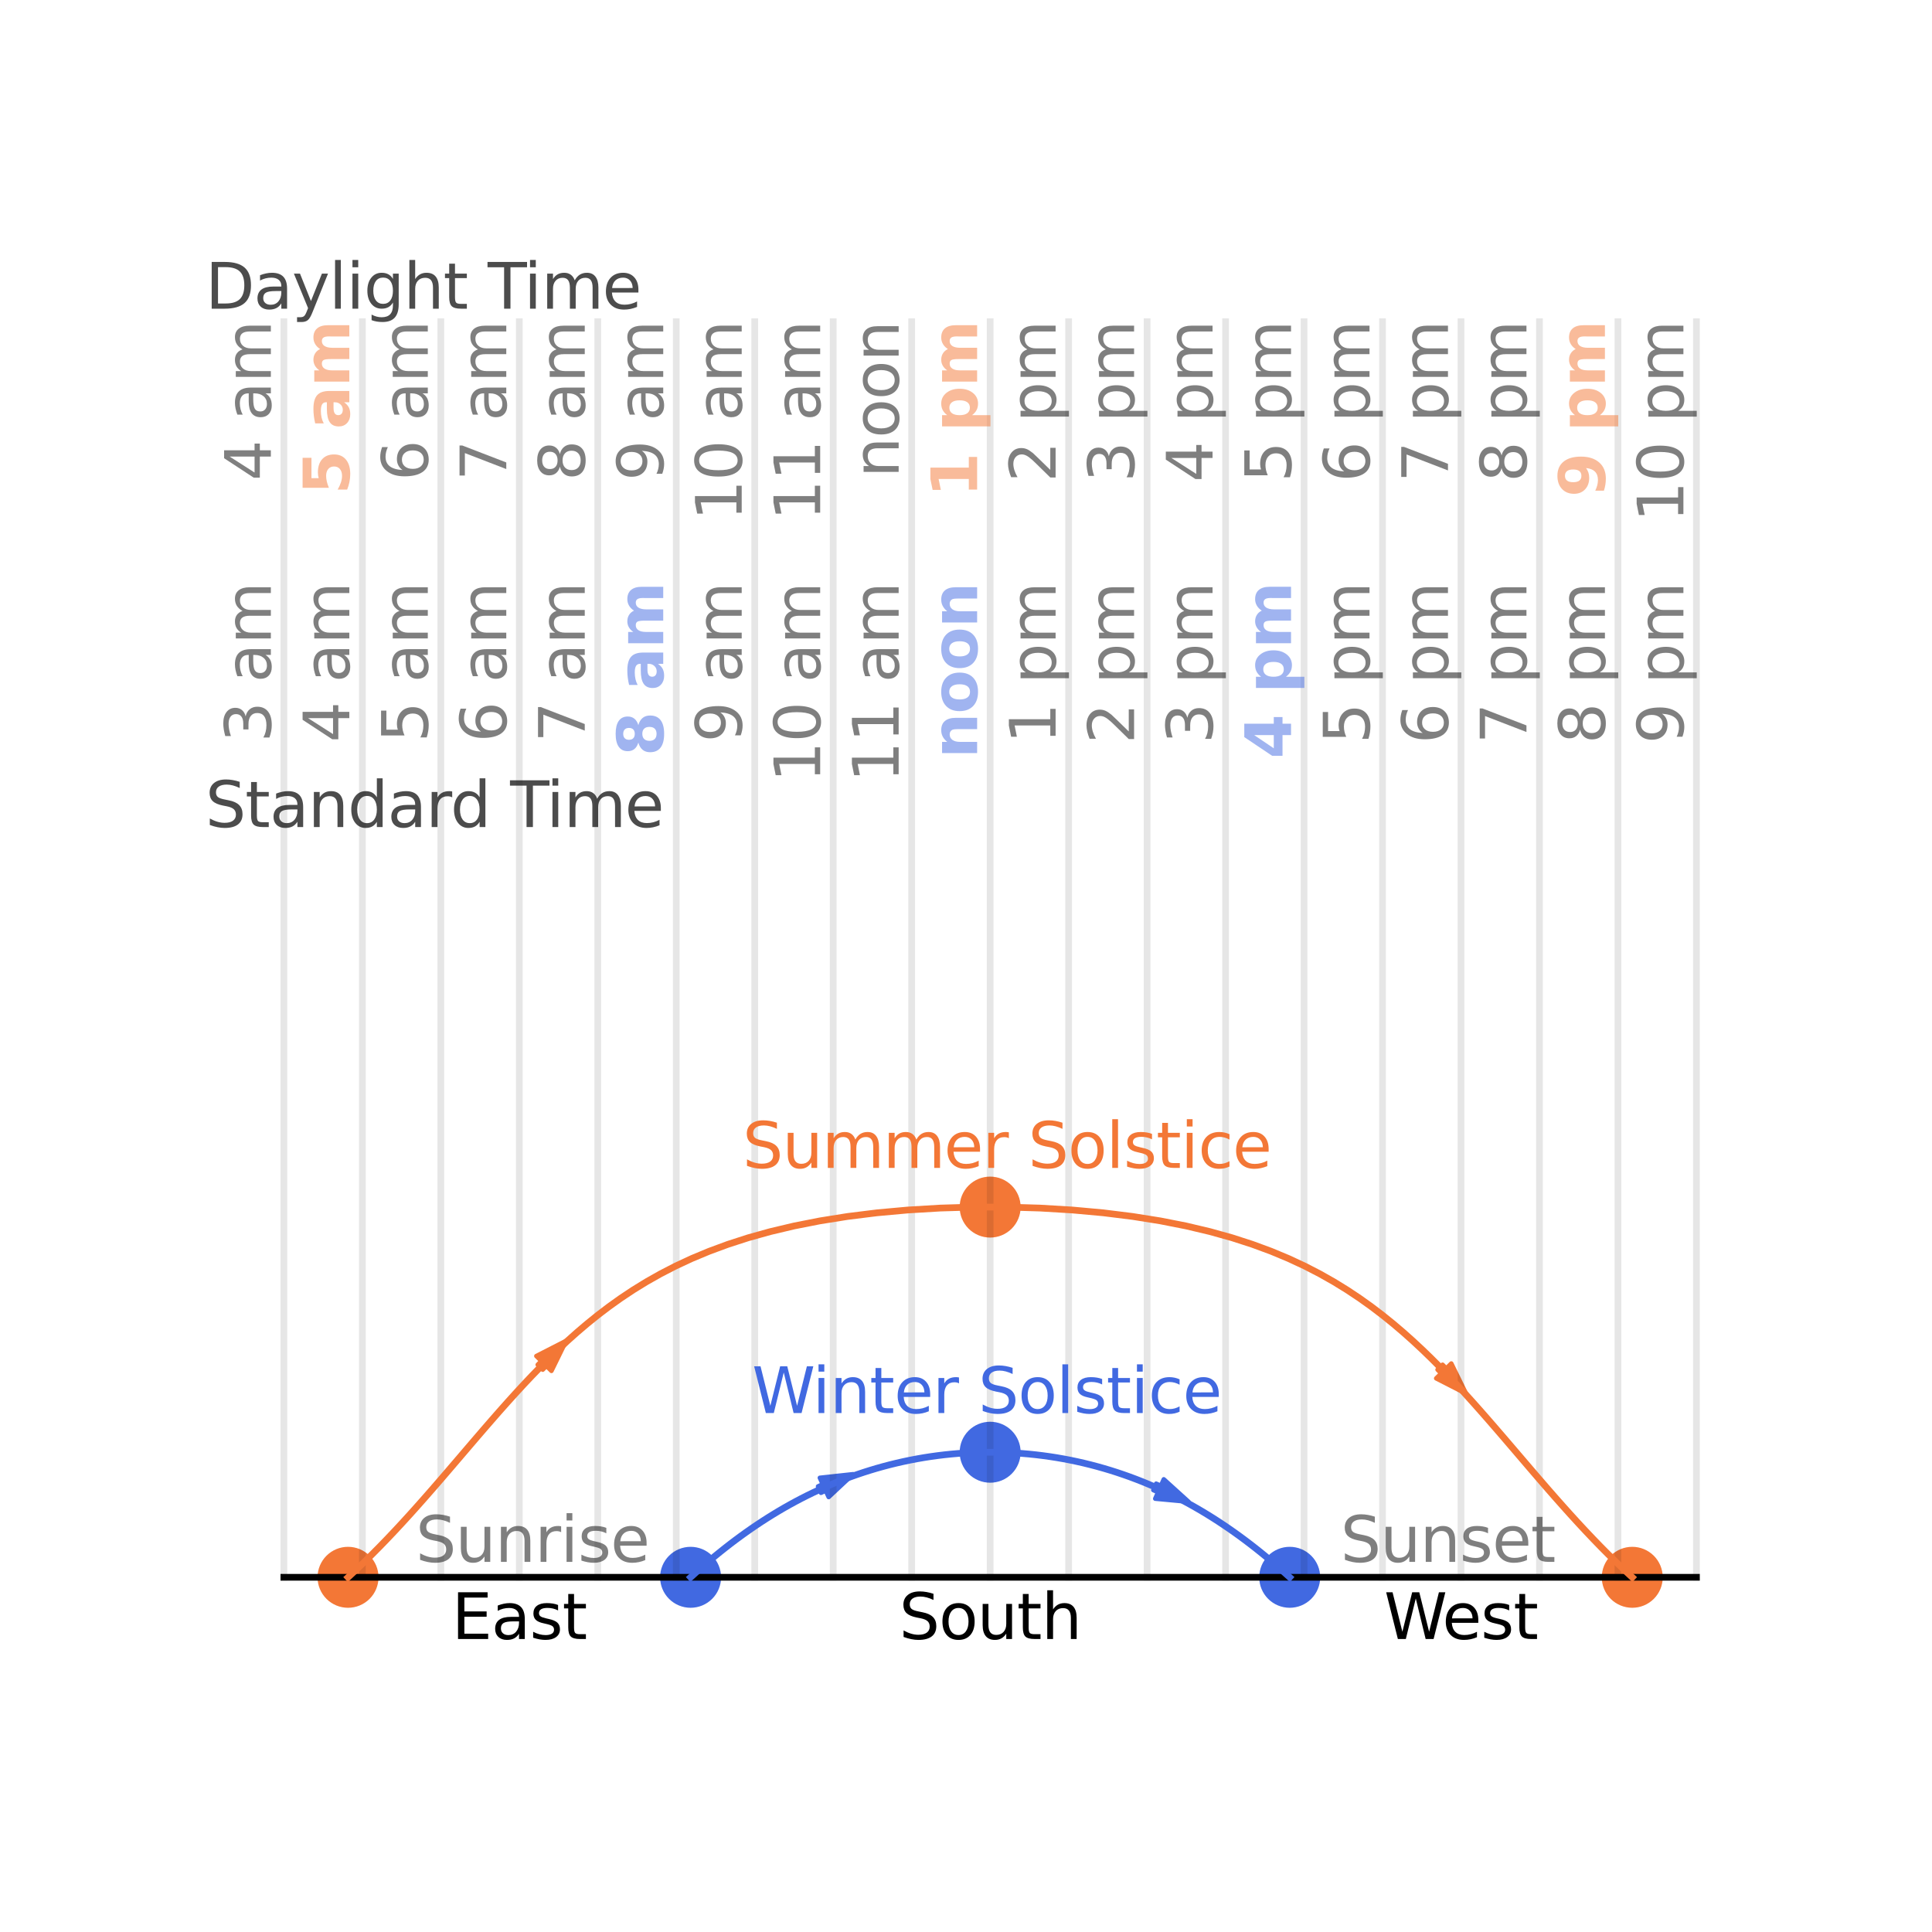 <?xml version="1.0" encoding="utf-8" standalone="no"?>
<!DOCTYPE svg PUBLIC "-//W3C//DTD SVG 1.1//EN"
  "http://www.w3.org/Graphics/SVG/1.1/DTD/svg11.dtd">
<svg xmlns:xlink="http://www.w3.org/1999/xlink" width="432pt" height="432pt" viewBox="0 0 432 432" xmlns="http://www.w3.org/2000/svg" version="1.1">
 <defs>
  <style type="text/css">*{stroke-linejoin: round; stroke-linecap: butt}</style>
 </defs>
 <g id="figure_1">
  <g id="patch_1">
   <path d="M 0 432 
L 432 432 
L 432 0 
L 0 0 
L 0 432 
z
" style="fill: none"/>
  </g>
  <g id="axes_1">
   <g id="patch_2">
    <path d="M 221.4 276.225 
C 223.075 276.225 224.682 275.559 225.867 274.375 
C 227.051 273.19 227.717 271.583 227.717 269.908 
C 227.717 268.232 227.051 266.626 225.867 265.441 
C 224.682 264.256 223.075 263.591 221.4 263.591 
C 219.725 263.591 218.118 264.256 216.933 265.441 
C 215.749 266.626 215.083 268.232 215.083 269.908 
C 215.083 271.583 215.749 273.19 216.933 274.375 
C 218.118 275.559 219.725 276.225 221.4 276.225 
z
" clip-path="url(#pd92fb33c02)" style="fill: #f37736; stroke: #f37736; stroke-linejoin: miter"/>
   </g>
   <g id="patch_3">
    <path d="M 77.822 359.005 
C 79.497 359.005 81.104 358.34 82.288 357.155 
C 83.473 355.97 84.139 354.364 84.139 352.688 
C 84.139 351.013 83.473 349.406 82.288 348.222 
C 81.104 347.037 79.497 346.371 77.822 346.371 
C 76.146 346.371 74.539 347.037 73.355 348.222 
C 72.17 349.406 71.505 351.013 71.505 352.688 
C 71.505 354.364 72.17 355.97 73.355 357.155 
C 74.539 358.34 76.146 359.005 77.822 359.005 
z
" clip-path="url(#pd92fb33c02)" style="fill: #f37736; stroke: #f37736; stroke-linejoin: miter"/>
   </g>
   <g id="patch_4">
    <path d="M 364.977 359.005 
C 366.652 359.005 368.259 358.34 369.444 357.155 
C 370.628 355.97 371.294 354.364 371.294 352.688 
C 371.294 351.013 370.628 349.406 369.444 348.222 
C 368.259 347.037 366.652 346.371 364.977 346.371 
C 363.302 346.371 361.695 347.037 360.51 348.222 
C 359.325 349.406 358.66 351.013 358.66 352.688 
C 358.66 354.364 359.325 355.97 360.51 357.155 
C 361.695 358.34 363.302 359.005 364.977 359.005 
z
" clip-path="url(#pd92fb33c02)" style="fill: #f37736; stroke: #f37736; stroke-linejoin: miter"/>
   </g>
   <g id="patch_5">
    <path d="M 126.597 299.807 
L 123.304 306.536 
L 122.178 305.429 
L 121.358 306.263 
L 120.232 305.156 
L 121.052 304.322 
L 119.926 303.214 
z
" clip-path="url(#pd92fb33c02)" style="fill: #f37736; stroke: #f37736; stroke-linejoin: miter"/>
   </g>
   <g id="patch_6">
    <path d="M 327.807 311.609 
L 321.135 308.203 
L 322.261 307.096 
L 321.441 306.261 
L 322.567 305.154 
L 323.387 305.988 
L 324.513 304.881 
z
" clip-path="url(#pd92fb33c02)" style="fill: #f37736; stroke: #f37736; stroke-linejoin: miter"/>
   </g>
   <g id="patch_7">
    <path d="M 221.4 331.038 
C 223.075 331.038 224.682 330.373 225.867 329.188 
C 227.051 328.004 227.717 326.397 227.717 324.722 
C 227.717 323.046 227.051 321.439 225.867 320.255 
C 224.682 319.07 223.075 318.405 221.4 318.405 
C 219.725 318.405 218.118 319.07 216.933 320.255 
C 215.749 321.439 215.083 323.046 215.083 324.722 
C 215.083 326.397 215.749 328.004 216.933 329.188 
C 218.118 330.373 219.725 331.038 221.4 331.038 
z
" clip-path="url(#pd92fb33c02)" style="fill: #4169e1; stroke: #4169e1; stroke-linejoin: miter"/>
   </g>
   <g id="patch_8">
    <path d="M 154.419 359.005 
C 156.094 359.005 157.701 358.34 158.886 357.155 
C 160.07 355.97 160.736 354.364 160.736 352.688 
C 160.736 351.013 160.07 349.406 158.886 348.222 
C 157.701 347.037 156.094 346.371 154.419 346.371 
C 152.744 346.371 151.137 347.037 149.952 348.222 
C 148.768 349.406 148.102 351.013 148.102 352.688 
C 148.102 354.364 148.768 355.97 149.952 357.155 
C 151.137 358.34 152.744 359.005 154.419 359.005 
z
" clip-path="url(#pd92fb33c02)" style="fill: #4169e1; stroke: #4169e1; stroke-linejoin: miter"/>
   </g>
   <g id="patch_9">
    <path d="M 288.382 359.005 
C 290.058 359.005 291.664 358.34 292.849 357.155 
C 294.034 355.97 294.699 354.364 294.699 352.688 
C 294.699 351.013 294.034 349.406 292.849 348.222 
C 291.664 347.037 290.058 346.371 288.382 346.371 
C 286.707 346.371 285.1 347.037 283.915 348.222 
C 282.731 349.406 282.065 351.013 282.065 352.688 
C 282.065 354.364 282.731 355.97 283.915 357.155 
C 285.1 358.34 286.707 359.005 288.382 359.005 
z
" clip-path="url(#pd92fb33c02)" style="fill: #4169e1; stroke: #4169e1; stroke-linejoin: miter"/>
   </g>
   <g id="patch_10">
    <path d="M 190.764 329.63 
L 185.292 334.746 
L 184.633 333.311 
L 183.57 333.798 
L 182.912 332.363 
L 183.975 331.875 
L 183.317 330.44 
z
" clip-path="url(#pd92fb33c02)" style="fill: #4169e1; stroke: #4169e1; stroke-linejoin: miter"/>
   </g>
   <g id="patch_11">
    <path d="M 265.774 335.802 
L 258.315 335.109 
L 258.95 333.663 
L 257.88 333.192 
L 258.515 331.747 
L 259.586 332.218 
L 260.222 330.772 
z
" clip-path="url(#pd92fb33c02)" style="fill: #4169e1; stroke: #4169e1; stroke-linejoin: miter"/>
   </g>
   <g id="line2d_1">
    <path d="M 63.475 352.688 
L 379.325 352.688 
" clip-path="url(#pd92fb33c02)" style="fill: none; stroke: #000000; stroke-width: 1.5; stroke-linecap: square"/>
   </g>
   <g id="line2d_2">
    <path d="M 63.475 352.688 
L 63.475 71.934 
" clip-path="url(#pd92fb33c02)" style="fill: none; stroke: #000000; stroke-opacity: 0.1; stroke-width: 1.5; stroke-linecap: square"/>
   </g>
   <g id="line2d_3">
    <path d="M 81.023 352.688 
L 81.023 71.934 
" clip-path="url(#pd92fb33c02)" style="fill: none; stroke: #000000; stroke-opacity: 0.1; stroke-width: 1.5; stroke-linecap: square"/>
   </g>
   <g id="line2d_4">
    <path d="M 98.57 352.688 
L 98.57 71.934 
" clip-path="url(#pd92fb33c02)" style="fill: none; stroke: #000000; stroke-opacity: 0.1; stroke-width: 1.5; stroke-linecap: square"/>
   </g>
   <g id="line2d_5">
    <path d="M 116.117 352.688 
L 116.117 71.934 
" clip-path="url(#pd92fb33c02)" style="fill: none; stroke: #000000; stroke-opacity: 0.1; stroke-width: 1.5; stroke-linecap: square"/>
   </g>
   <g id="line2d_6">
    <path d="M 133.664 352.688 
L 133.664 71.934 
" clip-path="url(#pd92fb33c02)" style="fill: none; stroke: #000000; stroke-opacity: 0.1; stroke-width: 1.5; stroke-linecap: square"/>
   </g>
   <g id="line2d_7">
    <path d="M 151.211 352.688 
L 151.211 71.934 
" clip-path="url(#pd92fb33c02)" style="fill: none; stroke: #000000; stroke-opacity: 0.1; stroke-width: 1.5; stroke-linecap: square"/>
   </g>
   <g id="line2d_8">
    <path d="M 168.758 352.688 
L 168.758 71.934 
" clip-path="url(#pd92fb33c02)" style="fill: none; stroke: #000000; stroke-opacity: 0.1; stroke-width: 1.5; stroke-linecap: square"/>
   </g>
   <g id="line2d_9">
    <path d="M 186.306 352.688 
L 186.306 71.934 
" clip-path="url(#pd92fb33c02)" style="fill: none; stroke: #000000; stroke-opacity: 0.1; stroke-width: 1.5; stroke-linecap: square"/>
   </g>
   <g id="line2d_10">
    <path d="M 203.853 352.688 
L 203.853 71.934 
" clip-path="url(#pd92fb33c02)" style="fill: none; stroke: #000000; stroke-opacity: 0.1; stroke-width: 1.5; stroke-linecap: square"/>
   </g>
   <g id="line2d_11">
    <path d="M 221.4 352.688 
L 221.4 71.934 
" clip-path="url(#pd92fb33c02)" style="fill: none; stroke: #000000; stroke-opacity: 0.1; stroke-width: 1.5; stroke-linecap: square"/>
   </g>
   <g id="line2d_12">
    <path d="M 238.947 352.688 
L 238.947 71.934 
" clip-path="url(#pd92fb33c02)" style="fill: none; stroke: #000000; stroke-opacity: 0.1; stroke-width: 1.5; stroke-linecap: square"/>
   </g>
   <g id="line2d_13">
    <path d="M 256.494 352.688 
L 256.494 71.934 
" clip-path="url(#pd92fb33c02)" style="fill: none; stroke: #000000; stroke-opacity: 0.1; stroke-width: 1.5; stroke-linecap: square"/>
   </g>
   <g id="line2d_14">
    <path d="M 274.042 352.688 
L 274.042 71.934 
" clip-path="url(#pd92fb33c02)" style="fill: none; stroke: #000000; stroke-opacity: 0.1; stroke-width: 1.5; stroke-linecap: square"/>
   </g>
   <g id="line2d_15">
    <path d="M 291.589 352.688 
L 291.589 71.934 
" clip-path="url(#pd92fb33c02)" style="fill: none; stroke: #000000; stroke-opacity: 0.1; stroke-width: 1.5; stroke-linecap: square"/>
   </g>
   <g id="line2d_16">
    <path d="M 309.136 352.688 
L 309.136 71.934 
" clip-path="url(#pd92fb33c02)" style="fill: none; stroke: #000000; stroke-opacity: 0.1; stroke-width: 1.5; stroke-linecap: square"/>
   </g>
   <g id="line2d_17">
    <path d="M 326.683 352.688 
L 326.683 71.934 
" clip-path="url(#pd92fb33c02)" style="fill: none; stroke: #000000; stroke-opacity: 0.1; stroke-width: 1.5; stroke-linecap: square"/>
   </g>
   <g id="line2d_18">
    <path d="M 344.23 352.688 
L 344.23 71.934 
" clip-path="url(#pd92fb33c02)" style="fill: none; stroke: #000000; stroke-opacity: 0.1; stroke-width: 1.5; stroke-linecap: square"/>
   </g>
   <g id="line2d_19">
    <path d="M 361.777 352.688 
L 361.777 71.934 
" clip-path="url(#pd92fb33c02)" style="fill: none; stroke: #000000; stroke-opacity: 0.1; stroke-width: 1.5; stroke-linecap: square"/>
   </g>
   <g id="line2d_20">
    <path d="M 379.325 352.688 
L 379.325 71.934 
" clip-path="url(#pd92fb33c02)" style="fill: none; stroke: #000000; stroke-opacity: 0.1; stroke-width: 1.5; stroke-linecap: square"/>
   </g>
   <g id="line2d_21">
    <path d="M 77.822 352.689 
L 79.626 351.015 
L 81.407 349.314 
L 83.164 347.586 
L 84.901 345.835 
L 86.619 344.06 
L 88.32 342.264 
L 90.006 340.448 
L 91.679 338.614 
L 93.342 336.761 
L 94.997 334.893 
L 96.646 333.009 
L 98.292 331.112 
L 99.937 329.201 
L 101.583 327.279 
L 103.235 325.347 
L 104.894 323.406 
L 106.564 321.456 
L 108.249 319.499 
L 109.952 317.536 
L 111.676 315.569 
L 113.427 313.599 
L 115.209 311.626 
L 117.027 309.652 
L 118.887 307.68 
L 120.795 305.709 
L 122.757 303.743 
L 124.783 301.782 
L 126.879 299.83 
L 129.057 297.887 
L 131.327 295.957 
L 133.7 294.042 
L 136.193 292.146 
L 138.82 290.272 
L 141.599 288.425 
L 144.549 286.609 
L 147.696 284.83 
L 151.062 283.094 
L 154.677 281.41 
L 158.572 279.786 
L 162.777 278.232 
L 167.328 276.761 
L 172.255 275.387 
L 177.584 274.125 
L 183.333 272.993 
L 189.505 272.008 
L 196.083 271.191 
L 203.022 270.559 
L 210.248 270.127 
L 217.659 269.908 
L 225.135 269.908 
L 232.546 270.127 
L 239.772 270.558 
L 246.711 271.19 
L 253.289 272.008 
L 259.462 272.992 
L 265.212 274.124 
L 270.541 275.386 
L 275.468 276.76 
L 280.018 278.231 
L 284.225 279.784 
L 288.119 281.408 
L 291.735 283.093 
L 295.102 284.828 
L 298.248 286.607 
L 301.199 288.423 
L 303.978 290.271 
L 306.604 292.145 
L 309.097 294.041 
L 311.471 295.955 
L 313.741 297.885 
L 315.918 299.828 
L 318.016 301.781 
L 320.041 303.742 
L 322.004 305.708 
L 323.912 307.678 
L 325.771 309.651 
L 327.59 311.624 
L 329.371 313.597 
L 331.122 315.568 
L 332.847 317.535 
L 334.549 319.498 
L 336.235 321.454 
L 337.904 323.404 
L 339.564 325.346 
L 341.216 327.278 
L 342.862 329.2 
L 344.507 331.11 
L 346.152 333.008 
L 347.802 334.891 
L 349.457 336.76 
L 351.119 338.612 
L 352.793 340.447 
L 354.479 342.263 
L 356.18 344.059 
L 357.897 345.834 
L 359.634 347.585 
L 361.391 349.313 
L 363.172 351.014 
L 364.977 352.688 
" clip-path="url(#pd92fb33c02)" style="fill: none; stroke: #f37736; stroke-width: 1.5; stroke-linecap: square"/>
   </g>
   <g id="line2d_22">
    <path d="M 154.419 352.685 
L 155.487 351.719 
L 156.566 350.762 
L 157.653 349.817 
L 158.752 348.882 
L 159.86 347.958 
L 160.979 347.046 
L 162.109 346.147 
L 163.251 345.259 
L 164.403 344.385 
L 165.568 343.523 
L 166.746 342.675 
L 167.935 341.841 
L 169.138 341.022 
L 170.353 340.217 
L 171.58 339.428 
L 172.822 338.654 
L 174.076 337.896 
L 175.345 337.155 
L 176.627 336.431 
L 177.922 335.724 
L 179.231 335.035 
L 180.554 334.365 
L 181.89 333.713 
L 183.241 333.081 
L 184.605 332.468 
L 185.982 331.875 
L 187.373 331.303 
L 188.777 330.752 
L 190.194 330.223 
L 191.624 329.715 
L 193.067 329.23 
L 194.521 328.768 
L 195.988 328.328 
L 197.466 327.913 
L 198.955 327.521 
L 200.455 327.154 
L 201.964 326.811 
L 203.482 326.493 
L 205.01 326.201 
L 206.545 325.934 
L 208.088 325.693 
L 209.638 325.478 
L 211.193 325.29 
L 212.755 325.128 
L 214.321 324.993 
L 215.89 324.884 
L 217.462 324.803 
L 219.037 324.749 
L 220.613 324.722 
L 222.19 324.722 
L 223.765 324.749 
L 225.34 324.803 
L 226.912 324.884 
L 228.482 324.993 
L 230.047 325.128 
L 231.609 325.29 
L 233.165 325.479 
L 234.715 325.694 
L 236.258 325.934 
L 237.793 326.201 
L 239.32 326.494 
L 240.839 326.812 
L 242.349 327.154 
L 243.848 327.522 
L 245.337 327.914 
L 246.814 328.33 
L 248.281 328.769 
L 249.735 329.231 
L 251.178 329.717 
L 252.608 330.224 
L 254.025 330.754 
L 255.43 331.305 
L 256.821 331.877 
L 258.198 332.47 
L 259.562 333.082 
L 260.912 333.715 
L 262.249 334.367 
L 263.572 335.037 
L 264.881 335.726 
L 266.176 336.433 
L 267.457 337.157 
L 268.725 337.898 
L 269.98 338.656 
L 271.221 339.43 
L 272.449 340.219 
L 273.664 341.024 
L 274.866 341.844 
L 276.056 342.677 
L 277.233 343.525 
L 278.398 344.387 
L 279.55 345.262 
L 280.692 346.149 
L 281.822 347.049 
L 282.941 347.961 
L 284.049 348.884 
L 285.148 349.819 
L 286.236 350.765 
L 287.313 351.721 
L 288.382 352.688 
" clip-path="url(#pd92fb33c02)" style="fill: none; stroke: #4169e1; stroke-width: 1.5; stroke-linecap: square"/>
   </g>
   <g id="text_1">
    <!-- East -->
    <g transform="translate(101.013 366.485) scale(0.14 -0.14)">
     <defs>
      <path id="DejaVuSans-45" d="M 628 4666 
L 3578 4666 
L 3578 4134 
L 1259 4134 
L 1259 2753 
L 3481 2753 
L 3481 2222 
L 1259 2222 
L 1259 531 
L 3634 531 
L 3634 0 
L 628 0 
L 628 4666 
z
" transform="scale(0.016)"/>
      <path id="DejaVuSans-61" d="M 2194 1759 
Q 1497 1759 1228 1600 
Q 959 1441 959 1056 
Q 959 750 1161 570 
Q 1363 391 1709 391 
Q 2188 391 2477 730 
Q 2766 1069 2766 1631 
L 2766 1759 
L 2194 1759 
z
M 3341 1997 
L 3341 0 
L 2766 0 
L 2766 531 
Q 2569 213 2275 61 
Q 1981 -91 1556 -91 
Q 1019 -91 701 211 
Q 384 513 384 1019 
Q 384 1609 779 1909 
Q 1175 2209 1959 2209 
L 2766 2209 
L 2766 2266 
Q 2766 2663 2505 2880 
Q 2244 3097 1772 3097 
Q 1472 3097 1187 3025 
Q 903 2953 641 2809 
L 641 3341 
Q 956 3463 1253 3523 
Q 1550 3584 1831 3584 
Q 2591 3584 2966 3190 
Q 3341 2797 3341 1997 
z
" transform="scale(0.016)"/>
      <path id="DejaVuSans-73" d="M 2834 3397 
L 2834 2853 
Q 2591 2978 2328 3040 
Q 2066 3103 1784 3103 
Q 1356 3103 1142 2972 
Q 928 2841 928 2578 
Q 928 2378 1081 2264 
Q 1234 2150 1697 2047 
L 1894 2003 
Q 2506 1872 2764 1633 
Q 3022 1394 3022 966 
Q 3022 478 2636 193 
Q 2250 -91 1575 -91 
Q 1294 -91 989 -36 
Q 684 19 347 128 
L 347 722 
Q 666 556 975 473 
Q 1284 391 1588 391 
Q 1994 391 2212 530 
Q 2431 669 2431 922 
Q 2431 1156 2273 1281 
Q 2116 1406 1581 1522 
L 1381 1569 
Q 847 1681 609 1914 
Q 372 2147 372 2553 
Q 372 3047 722 3315 
Q 1072 3584 1716 3584 
Q 2034 3584 2315 3537 
Q 2597 3491 2834 3397 
z
" transform="scale(0.016)"/>
      <path id="DejaVuSans-74" d="M 1172 4494 
L 1172 3500 
L 2356 3500 
L 2356 3053 
L 1172 3053 
L 1172 1153 
Q 1172 725 1289 603 
Q 1406 481 1766 481 
L 2356 481 
L 2356 0 
L 1766 0 
Q 1100 0 847 248 
Q 594 497 594 1153 
L 594 3053 
L 172 3053 
L 172 3500 
L 594 3500 
L 594 4494 
L 1172 4494 
z
" transform="scale(0.016)"/>
     </defs>
     <use xlink:href="#DejaVuSans-45"/>
     <use xlink:href="#DejaVuSans-61" x="63.184"/>
     <use xlink:href="#DejaVuSans-73" x="124.463"/>
     <use xlink:href="#DejaVuSans-74" x="176.562"/>
    </g>
   </g>
   <g id="text_2">
    <!-- South -->
    <g transform="translate(201.056 366.485) scale(0.14 -0.14)">
     <defs>
      <path id="DejaVuSans-53" d="M 3425 4513 
L 3425 3897 
Q 3066 4069 2747 4153 
Q 2428 4238 2131 4238 
Q 1616 4238 1336 4038 
Q 1056 3838 1056 3469 
Q 1056 3159 1242 3001 
Q 1428 2844 1947 2747 
L 2328 2669 
Q 3034 2534 3370 2195 
Q 3706 1856 3706 1288 
Q 3706 609 3251 259 
Q 2797 -91 1919 -91 
Q 1588 -91 1214 -16 
Q 841 59 441 206 
L 441 856 
Q 825 641 1194 531 
Q 1563 422 1919 422 
Q 2459 422 2753 634 
Q 3047 847 3047 1241 
Q 3047 1584 2836 1778 
Q 2625 1972 2144 2069 
L 1759 2144 
Q 1053 2284 737 2584 
Q 422 2884 422 3419 
Q 422 4038 858 4394 
Q 1294 4750 2059 4750 
Q 2388 4750 2728 4690 
Q 3069 4631 3425 4513 
z
" transform="scale(0.016)"/>
      <path id="DejaVuSans-6f" d="M 1959 3097 
Q 1497 3097 1228 2736 
Q 959 2375 959 1747 
Q 959 1119 1226 758 
Q 1494 397 1959 397 
Q 2419 397 2687 759 
Q 2956 1122 2956 1747 
Q 2956 2369 2687 2733 
Q 2419 3097 1959 3097 
z
M 1959 3584 
Q 2709 3584 3137 3096 
Q 3566 2609 3566 1747 
Q 3566 888 3137 398 
Q 2709 -91 1959 -91 
Q 1206 -91 779 398 
Q 353 888 353 1747 
Q 353 2609 779 3096 
Q 1206 3584 1959 3584 
z
" transform="scale(0.016)"/>
      <path id="DejaVuSans-75" d="M 544 1381 
L 544 3500 
L 1119 3500 
L 1119 1403 
Q 1119 906 1312 657 
Q 1506 409 1894 409 
Q 2359 409 2629 706 
Q 2900 1003 2900 1516 
L 2900 3500 
L 3475 3500 
L 3475 0 
L 2900 0 
L 2900 538 
Q 2691 219 2414 64 
Q 2138 -91 1772 -91 
Q 1169 -91 856 284 
Q 544 659 544 1381 
z
M 1991 3584 
L 1991 3584 
z
" transform="scale(0.016)"/>
      <path id="DejaVuSans-68" d="M 3513 2113 
L 3513 0 
L 2938 0 
L 2938 2094 
Q 2938 2591 2744 2837 
Q 2550 3084 2163 3084 
Q 1697 3084 1428 2787 
Q 1159 2491 1159 1978 
L 1159 0 
L 581 0 
L 581 4863 
L 1159 4863 
L 1159 2956 
Q 1366 3272 1645 3428 
Q 1925 3584 2291 3584 
Q 2894 3584 3203 3211 
Q 3513 2838 3513 2113 
z
" transform="scale(0.016)"/>
     </defs>
     <use xlink:href="#DejaVuSans-53"/>
     <use xlink:href="#DejaVuSans-6f" x="63.477"/>
     <use xlink:href="#DejaVuSans-75" x="124.658"/>
     <use xlink:href="#DejaVuSans-74" x="188.037"/>
     <use xlink:href="#DejaVuSans-68" x="227.246"/>
    </g>
   </g>
   <g id="text_3">
    <!-- West -->
    <g transform="translate(309.475 366.485) scale(0.14 -0.14)">
     <defs>
      <path id="DejaVuSans-57" d="M 213 4666 
L 850 4666 
L 1831 722 
L 2809 4666 
L 3519 4666 
L 4500 722 
L 5478 4666 
L 6119 4666 
L 4947 0 
L 4153 0 
L 3169 4050 
L 2175 0 
L 1381 0 
L 213 4666 
z
" transform="scale(0.016)"/>
      <path id="DejaVuSans-65" d="M 3597 1894 
L 3597 1613 
L 953 1613 
Q 991 1019 1311 708 
Q 1631 397 2203 397 
Q 2534 397 2845 478 
Q 3156 559 3463 722 
L 3463 178 
Q 3153 47 2828 -22 
Q 2503 -91 2169 -91 
Q 1331 -91 842 396 
Q 353 884 353 1716 
Q 353 2575 817 3079 
Q 1281 3584 2069 3584 
Q 2775 3584 3186 3129 
Q 3597 2675 3597 1894 
z
M 3022 2063 
Q 3016 2534 2758 2815 
Q 2500 3097 2075 3097 
Q 1594 3097 1305 2825 
Q 1016 2553 972 2059 
L 3022 2063 
z
" transform="scale(0.016)"/>
     </defs>
     <use xlink:href="#DejaVuSans-57"/>
     <use xlink:href="#DejaVuSans-65" x="93.002"/>
     <use xlink:href="#DejaVuSans-73" x="154.525"/>
     <use xlink:href="#DejaVuSans-74" x="206.625"/>
    </g>
   </g>
   <g id="text_4">
    <!-- 3 am -->
    <g style="opacity: 0.5" transform="translate(60.564 165.997) rotate(-90) scale(0.14 -0.14)">
     <defs>
      <path id="DejaVuSans-33" d="M 2597 2516 
Q 3050 2419 3304 2112 
Q 3559 1806 3559 1356 
Q 3559 666 3084 287 
Q 2609 -91 1734 -91 
Q 1441 -91 1130 -33 
Q 819 25 488 141 
L 488 750 
Q 750 597 1062 519 
Q 1375 441 1716 441 
Q 2309 441 2620 675 
Q 2931 909 2931 1356 
Q 2931 1769 2642 2001 
Q 2353 2234 1838 2234 
L 1294 2234 
L 1294 2753 
L 1863 2753 
Q 2328 2753 2575 2939 
Q 2822 3125 2822 3475 
Q 2822 3834 2567 4026 
Q 2313 4219 1838 4219 
Q 1578 4219 1281 4162 
Q 984 4106 628 3988 
L 628 4550 
Q 988 4650 1302 4700 
Q 1616 4750 1894 4750 
Q 2613 4750 3031 4423 
Q 3450 4097 3450 3541 
Q 3450 3153 3228 2886 
Q 3006 2619 2597 2516 
z
" transform="scale(0.016)"/>
      <path id="DejaVuSans-20" transform="scale(0.016)"/>
      <path id="DejaVuSans-6d" d="M 3328 2828 
Q 3544 3216 3844 3400 
Q 4144 3584 4550 3584 
Q 5097 3584 5394 3201 
Q 5691 2819 5691 2113 
L 5691 0 
L 5113 0 
L 5113 2094 
Q 5113 2597 4934 2840 
Q 4756 3084 4391 3084 
Q 3944 3084 3684 2787 
Q 3425 2491 3425 1978 
L 3425 0 
L 2847 0 
L 2847 2094 
Q 2847 2600 2669 2842 
Q 2491 3084 2119 3084 
Q 1678 3084 1418 2786 
Q 1159 2488 1159 1978 
L 1159 0 
L 581 0 
L 581 3500 
L 1159 3500 
L 1159 2956 
Q 1356 3278 1631 3431 
Q 1906 3584 2284 3584 
Q 2666 3584 2933 3390 
Q 3200 3197 3328 2828 
z
" transform="scale(0.016)"/>
     </defs>
     <use xlink:href="#DejaVuSans-33"/>
     <use xlink:href="#DejaVuSans-20" x="63.623"/>
     <use xlink:href="#DejaVuSans-61" x="95.41"/>
     <use xlink:href="#DejaVuSans-6d" x="156.689"/>
    </g>
   </g>
   <g id="text_5">
    <!-- 4 am -->
    <g style="opacity: 0.5" transform="translate(60.564 107.507) rotate(-90) scale(0.14 -0.14)">
     <defs>
      <path id="DejaVuSans-34" d="M 2419 4116 
L 825 1625 
L 2419 1625 
L 2419 4116 
z
M 2253 4666 
L 3047 4666 
L 3047 1625 
L 3713 1625 
L 3713 1100 
L 3047 1100 
L 3047 0 
L 2419 0 
L 2419 1100 
L 313 1100 
L 313 1709 
L 2253 4666 
z
" transform="scale(0.016)"/>
     </defs>
     <use xlink:href="#DejaVuSans-34"/>
     <use xlink:href="#DejaVuSans-20" x="63.623"/>
     <use xlink:href="#DejaVuSans-61" x="95.41"/>
     <use xlink:href="#DejaVuSans-6d" x="156.689"/>
    </g>
   </g>
   <g id="text_6">
    <!-- 4 am -->
    <g style="opacity: 0.5" transform="translate(78.111 165.997) rotate(-90) scale(0.14 -0.14)">
     <use xlink:href="#DejaVuSans-34"/>
     <use xlink:href="#DejaVuSans-20" x="63.623"/>
     <use xlink:href="#DejaVuSans-61" x="95.41"/>
     <use xlink:href="#DejaVuSans-6d" x="156.689"/>
    </g>
   </g>
   <g id="text_7">
    <!-- 5 am -->
    <g style="fill: #f37736; opacity: 0.5" transform="translate(78.111 110.585) rotate(-90) scale(0.14 -0.14)">
     <defs>
      <path id="DejaVuSans-Bold-35" d="M 678 4666 
L 3669 4666 
L 3669 3781 
L 1638 3781 
L 1638 3059 
Q 1775 3097 1914 3117 
Q 2053 3138 2203 3138 
Q 3056 3138 3531 2711 
Q 4006 2284 4006 1522 
Q 4006 766 3489 337 
Q 2972 -91 2053 -91 
Q 1656 -91 1267 -14 
Q 878 63 494 219 
L 494 1166 
Q 875 947 1217 837 
Q 1559 728 1863 728 
Q 2300 728 2551 942 
Q 2803 1156 2803 1522 
Q 2803 1891 2551 2103 
Q 2300 2316 1863 2316 
Q 1603 2316 1309 2248 
Q 1016 2181 678 2041 
L 678 4666 
z
" transform="scale(0.016)"/>
      <path id="DejaVuSans-Bold-20" transform="scale(0.016)"/>
      <path id="DejaVuSans-Bold-61" d="M 2106 1575 
Q 1756 1575 1579 1456 
Q 1403 1338 1403 1106 
Q 1403 894 1545 773 
Q 1688 653 1941 653 
Q 2256 653 2472 879 
Q 2688 1106 2688 1447 
L 2688 1575 
L 2106 1575 
z
M 3816 1997 
L 3816 0 
L 2688 0 
L 2688 519 
Q 2463 200 2181 54 
Q 1900 -91 1497 -91 
Q 953 -91 614 226 
Q 275 544 275 1050 
Q 275 1666 698 1953 
Q 1122 2241 2028 2241 
L 2688 2241 
L 2688 2328 
Q 2688 2594 2478 2717 
Q 2269 2841 1825 2841 
Q 1466 2841 1156 2769 
Q 847 2697 581 2553 
L 581 3406 
Q 941 3494 1303 3539 
Q 1666 3584 2028 3584 
Q 2975 3584 3395 3211 
Q 3816 2838 3816 1997 
z
" transform="scale(0.016)"/>
      <path id="DejaVuSans-Bold-6d" d="M 3781 2919 
Q 3994 3244 4286 3414 
Q 4578 3584 4928 3584 
Q 5531 3584 5847 3212 
Q 6163 2841 6163 2131 
L 6163 0 
L 5038 0 
L 5038 1825 
Q 5041 1866 5042 1909 
Q 5044 1953 5044 2034 
Q 5044 2406 4934 2573 
Q 4825 2741 4581 2741 
Q 4263 2741 4089 2478 
Q 3916 2216 3909 1719 
L 3909 0 
L 2784 0 
L 2784 1825 
Q 2784 2406 2684 2573 
Q 2584 2741 2328 2741 
Q 2006 2741 1831 2477 
Q 1656 2213 1656 1722 
L 1656 0 
L 531 0 
L 531 3500 
L 1656 3500 
L 1656 2988 
Q 1863 3284 2130 3434 
Q 2397 3584 2719 3584 
Q 3081 3584 3359 3409 
Q 3638 3234 3781 2919 
z
" transform="scale(0.016)"/>
     </defs>
     <use xlink:href="#DejaVuSans-Bold-35"/>
     <use xlink:href="#DejaVuSans-Bold-20" x="69.58"/>
     <use xlink:href="#DejaVuSans-Bold-61" x="104.395"/>
     <use xlink:href="#DejaVuSans-Bold-6d" x="171.875"/>
    </g>
   </g>
   <g id="text_8">
    <!-- 5 am -->
    <g style="opacity: 0.5" transform="translate(95.658 165.997) rotate(-90) scale(0.14 -0.14)">
     <defs>
      <path id="DejaVuSans-35" d="M 691 4666 
L 3169 4666 
L 3169 4134 
L 1269 4134 
L 1269 2991 
Q 1406 3038 1543 3061 
Q 1681 3084 1819 3084 
Q 2600 3084 3056 2656 
Q 3513 2228 3513 1497 
Q 3513 744 3044 326 
Q 2575 -91 1722 -91 
Q 1428 -91 1123 -41 
Q 819 9 494 109 
L 494 744 
Q 775 591 1075 516 
Q 1375 441 1709 441 
Q 2250 441 2565 725 
Q 2881 1009 2881 1497 
Q 2881 1984 2565 2268 
Q 2250 2553 1709 2553 
Q 1456 2553 1204 2497 
Q 953 2441 691 2322 
L 691 4666 
z
" transform="scale(0.016)"/>
     </defs>
     <use xlink:href="#DejaVuSans-35"/>
     <use xlink:href="#DejaVuSans-20" x="63.623"/>
     <use xlink:href="#DejaVuSans-61" x="95.41"/>
     <use xlink:href="#DejaVuSans-6d" x="156.689"/>
    </g>
   </g>
   <g id="text_9">
    <!-- 6 am -->
    <g style="opacity: 0.5" transform="translate(95.658 107.507) rotate(-90) scale(0.14 -0.14)">
     <defs>
      <path id="DejaVuSans-36" d="M 2113 2584 
Q 1688 2584 1439 2293 
Q 1191 2003 1191 1497 
Q 1191 994 1439 701 
Q 1688 409 2113 409 
Q 2538 409 2786 701 
Q 3034 994 3034 1497 
Q 3034 2003 2786 2293 
Q 2538 2584 2113 2584 
z
M 3366 4563 
L 3366 3988 
Q 3128 4100 2886 4159 
Q 2644 4219 2406 4219 
Q 1781 4219 1451 3797 
Q 1122 3375 1075 2522 
Q 1259 2794 1537 2939 
Q 1816 3084 2150 3084 
Q 2853 3084 3261 2657 
Q 3669 2231 3669 1497 
Q 3669 778 3244 343 
Q 2819 -91 2113 -91 
Q 1303 -91 875 529 
Q 447 1150 447 2328 
Q 447 3434 972 4092 
Q 1497 4750 2381 4750 
Q 2619 4750 2861 4703 
Q 3103 4656 3366 4563 
z
" transform="scale(0.016)"/>
     </defs>
     <use xlink:href="#DejaVuSans-36"/>
     <use xlink:href="#DejaVuSans-20" x="63.623"/>
     <use xlink:href="#DejaVuSans-61" x="95.41"/>
     <use xlink:href="#DejaVuSans-6d" x="156.689"/>
    </g>
   </g>
   <g id="text_10">
    <!-- 6 am -->
    <g style="opacity: 0.5" transform="translate(113.205 165.997) rotate(-90) scale(0.14 -0.14)">
     <use xlink:href="#DejaVuSans-36"/>
     <use xlink:href="#DejaVuSans-20" x="63.623"/>
     <use xlink:href="#DejaVuSans-61" x="95.41"/>
     <use xlink:href="#DejaVuSans-6d" x="156.689"/>
    </g>
   </g>
   <g id="text_11">
    <!-- 7 am -->
    <g style="opacity: 0.5" transform="translate(113.205 107.507) rotate(-90) scale(0.14 -0.14)">
     <defs>
      <path id="DejaVuSans-37" d="M 525 4666 
L 3525 4666 
L 3525 4397 
L 1831 0 
L 1172 0 
L 2766 4134 
L 525 4134 
L 525 4666 
z
" transform="scale(0.016)"/>
     </defs>
     <use xlink:href="#DejaVuSans-37"/>
     <use xlink:href="#DejaVuSans-20" x="63.623"/>
     <use xlink:href="#DejaVuSans-61" x="95.41"/>
     <use xlink:href="#DejaVuSans-6d" x="156.689"/>
    </g>
   </g>
   <g id="text_12">
    <!-- 7 am -->
    <g style="opacity: 0.5" transform="translate(130.753 165.997) rotate(-90) scale(0.14 -0.14)">
     <use xlink:href="#DejaVuSans-37"/>
     <use xlink:href="#DejaVuSans-20" x="63.623"/>
     <use xlink:href="#DejaVuSans-61" x="95.41"/>
     <use xlink:href="#DejaVuSans-6d" x="156.689"/>
    </g>
   </g>
   <g id="text_13">
    <!-- 8 am -->
    <g style="opacity: 0.5" transform="translate(130.753 107.507) rotate(-90) scale(0.14 -0.14)">
     <defs>
      <path id="DejaVuSans-38" d="M 2034 2216 
Q 1584 2216 1326 1975 
Q 1069 1734 1069 1313 
Q 1069 891 1326 650 
Q 1584 409 2034 409 
Q 2484 409 2743 651 
Q 3003 894 3003 1313 
Q 3003 1734 2745 1975 
Q 2488 2216 2034 2216 
z
M 1403 2484 
Q 997 2584 770 2862 
Q 544 3141 544 3541 
Q 544 4100 942 4425 
Q 1341 4750 2034 4750 
Q 2731 4750 3128 4425 
Q 3525 4100 3525 3541 
Q 3525 3141 3298 2862 
Q 3072 2584 2669 2484 
Q 3125 2378 3379 2068 
Q 3634 1759 3634 1313 
Q 3634 634 3220 271 
Q 2806 -91 2034 -91 
Q 1263 -91 848 271 
Q 434 634 434 1313 
Q 434 1759 690 2068 
Q 947 2378 1403 2484 
z
M 1172 3481 
Q 1172 3119 1398 2916 
Q 1625 2713 2034 2713 
Q 2441 2713 2670 2916 
Q 2900 3119 2900 3481 
Q 2900 3844 2670 4047 
Q 2441 4250 2034 4250 
Q 1625 4250 1398 4047 
Q 1172 3844 1172 3481 
z
" transform="scale(0.016)"/>
     </defs>
     <use xlink:href="#DejaVuSans-38"/>
     <use xlink:href="#DejaVuSans-20" x="63.623"/>
     <use xlink:href="#DejaVuSans-61" x="95.41"/>
     <use xlink:href="#DejaVuSans-6d" x="156.689"/>
    </g>
   </g>
   <g id="text_14">
    <!-- 8 am -->
    <g style="fill: #4169e1; opacity: 0.5" transform="translate(148.3 169.075) rotate(-90) scale(0.14 -0.14)">
     <defs>
      <path id="DejaVuSans-Bold-38" d="M 2228 2088 
Q 1891 2088 1709 1903 
Q 1528 1719 1528 1375 
Q 1528 1031 1709 848 
Q 1891 666 2228 666 
Q 2563 666 2741 848 
Q 2919 1031 2919 1375 
Q 2919 1722 2741 1905 
Q 2563 2088 2228 2088 
z
M 1350 2484 
Q 925 2613 709 2878 
Q 494 3144 494 3541 
Q 494 4131 934 4440 
Q 1375 4750 2228 4750 
Q 3075 4750 3515 4442 
Q 3956 4134 3956 3541 
Q 3956 3144 3739 2878 
Q 3522 2613 3097 2484 
Q 3572 2353 3814 2058 
Q 4056 1763 4056 1313 
Q 4056 619 3595 264 
Q 3134 -91 2228 -91 
Q 1319 -91 855 264 
Q 391 619 391 1313 
Q 391 1763 633 2058 
Q 875 2353 1350 2484 
z
M 1631 3419 
Q 1631 3141 1786 2991 
Q 1941 2841 2228 2841 
Q 2509 2841 2662 2991 
Q 2816 3141 2816 3419 
Q 2816 3697 2662 3845 
Q 2509 3994 2228 3994 
Q 1941 3994 1786 3844 
Q 1631 3694 1631 3419 
z
" transform="scale(0.016)"/>
     </defs>
     <use xlink:href="#DejaVuSans-Bold-38"/>
     <use xlink:href="#DejaVuSans-Bold-20" x="69.58"/>
     <use xlink:href="#DejaVuSans-Bold-61" x="104.395"/>
     <use xlink:href="#DejaVuSans-Bold-6d" x="171.875"/>
    </g>
   </g>
   <g id="text_15">
    <!-- 9 am -->
    <g style="opacity: 0.5" transform="translate(148.3 107.507) rotate(-90) scale(0.14 -0.14)">
     <defs>
      <path id="DejaVuSans-39" d="M 703 97 
L 703 672 
Q 941 559 1184 500 
Q 1428 441 1663 441 
Q 2288 441 2617 861 
Q 2947 1281 2994 2138 
Q 2813 1869 2534 1725 
Q 2256 1581 1919 1581 
Q 1219 1581 811 2004 
Q 403 2428 403 3163 
Q 403 3881 828 4315 
Q 1253 4750 1959 4750 
Q 2769 4750 3195 4129 
Q 3622 3509 3622 2328 
Q 3622 1225 3098 567 
Q 2575 -91 1691 -91 
Q 1453 -91 1209 -44 
Q 966 3 703 97 
z
M 1959 2075 
Q 2384 2075 2632 2365 
Q 2881 2656 2881 3163 
Q 2881 3666 2632 3958 
Q 2384 4250 1959 4250 
Q 1534 4250 1286 3958 
Q 1038 3666 1038 3163 
Q 1038 2656 1286 2365 
Q 1534 2075 1959 2075 
z
" transform="scale(0.016)"/>
     </defs>
     <use xlink:href="#DejaVuSans-39"/>
     <use xlink:href="#DejaVuSans-20" x="63.623"/>
     <use xlink:href="#DejaVuSans-61" x="95.41"/>
     <use xlink:href="#DejaVuSans-6d" x="156.689"/>
    </g>
   </g>
   <g id="text_16">
    <!-- 9 am -->
    <g style="opacity: 0.5" transform="translate(165.847 165.997) rotate(-90) scale(0.14 -0.14)">
     <use xlink:href="#DejaVuSans-39"/>
     <use xlink:href="#DejaVuSans-20" x="63.623"/>
     <use xlink:href="#DejaVuSans-61" x="95.41"/>
     <use xlink:href="#DejaVuSans-6d" x="156.689"/>
    </g>
   </g>
   <g id="text_17">
    <!-- 10 am -->
    <g style="opacity: 0.5" transform="translate(165.847 116.414) rotate(-90) scale(0.14 -0.14)">
     <defs>
      <path id="DejaVuSans-31" d="M 794 531 
L 1825 531 
L 1825 4091 
L 703 3866 
L 703 4441 
L 1819 4666 
L 2450 4666 
L 2450 531 
L 3481 531 
L 3481 0 
L 794 0 
L 794 531 
z
" transform="scale(0.016)"/>
      <path id="DejaVuSans-30" d="M 2034 4250 
Q 1547 4250 1301 3770 
Q 1056 3291 1056 2328 
Q 1056 1369 1301 889 
Q 1547 409 2034 409 
Q 2525 409 2770 889 
Q 3016 1369 3016 2328 
Q 3016 3291 2770 3770 
Q 2525 4250 2034 4250 
z
M 2034 4750 
Q 2819 4750 3233 4129 
Q 3647 3509 3647 2328 
Q 3647 1150 3233 529 
Q 2819 -91 2034 -91 
Q 1250 -91 836 529 
Q 422 1150 422 2328 
Q 422 3509 836 4129 
Q 1250 4750 2034 4750 
z
" transform="scale(0.016)"/>
     </defs>
     <use xlink:href="#DejaVuSans-31"/>
     <use xlink:href="#DejaVuSans-30" x="63.623"/>
     <use xlink:href="#DejaVuSans-20" x="127.246"/>
     <use xlink:href="#DejaVuSans-61" x="159.033"/>
     <use xlink:href="#DejaVuSans-6d" x="220.312"/>
    </g>
   </g>
   <g id="text_18">
    <!-- 10 am -->
    <g style="opacity: 0.5" transform="translate(183.394 174.905) rotate(-90) scale(0.14 -0.14)">
     <use xlink:href="#DejaVuSans-31"/>
     <use xlink:href="#DejaVuSans-30" x="63.623"/>
     <use xlink:href="#DejaVuSans-20" x="127.246"/>
     <use xlink:href="#DejaVuSans-61" x="159.033"/>
     <use xlink:href="#DejaVuSans-6d" x="220.312"/>
    </g>
   </g>
   <g id="text_19">
    <!-- 11 am -->
    <g style="opacity: 0.5" transform="translate(183.394 116.414) rotate(-90) scale(0.14 -0.14)">
     <use xlink:href="#DejaVuSans-31"/>
     <use xlink:href="#DejaVuSans-31" x="63.623"/>
     <use xlink:href="#DejaVuSans-20" x="127.246"/>
     <use xlink:href="#DejaVuSans-61" x="159.033"/>
     <use xlink:href="#DejaVuSans-6d" x="220.312"/>
    </g>
   </g>
   <g id="text_20">
    <!-- 11 am -->
    <g style="opacity: 0.5" transform="translate(200.941 174.905) rotate(-90) scale(0.14 -0.14)">
     <use xlink:href="#DejaVuSans-31"/>
     <use xlink:href="#DejaVuSans-31" x="63.623"/>
     <use xlink:href="#DejaVuSans-20" x="127.246"/>
     <use xlink:href="#DejaVuSans-61" x="159.033"/>
     <use xlink:href="#DejaVuSans-6d" x="220.312"/>
    </g>
   </g>
   <g id="text_21">
    <!-- noon -->
    <g style="opacity: 0.5" transform="translate(200.941 106.811) rotate(-90) scale(0.14 -0.14)">
     <defs>
      <path id="DejaVuSans-6e" d="M 3513 2113 
L 3513 0 
L 2938 0 
L 2938 2094 
Q 2938 2591 2744 2837 
Q 2550 3084 2163 3084 
Q 1697 3084 1428 2787 
Q 1159 2491 1159 1978 
L 1159 0 
L 581 0 
L 581 3500 
L 1159 3500 
L 1159 2956 
Q 1366 3272 1645 3428 
Q 1925 3584 2291 3584 
Q 2894 3584 3203 3211 
Q 3513 2838 3513 2113 
z
" transform="scale(0.016)"/>
     </defs>
     <use xlink:href="#DejaVuSans-6e"/>
     <use xlink:href="#DejaVuSans-6f" x="63.379"/>
     <use xlink:href="#DejaVuSans-6f" x="124.561"/>
     <use xlink:href="#DejaVuSans-6e" x="185.742"/>
    </g>
   </g>
   <g id="text_22">
    <!-- noon -->
    <g style="fill: #4169e1; opacity: 0.5" transform="translate(218.488 169.594) rotate(-90) scale(0.14 -0.14)">
     <defs>
      <path id="DejaVuSans-Bold-6e" d="M 4056 2131 
L 4056 0 
L 2931 0 
L 2931 347 
L 2931 1631 
Q 2931 2084 2911 2256 
Q 2891 2428 2841 2509 
Q 2775 2619 2662 2680 
Q 2550 2741 2406 2741 
Q 2056 2741 1856 2470 
Q 1656 2200 1656 1722 
L 1656 0 
L 538 0 
L 538 3500 
L 1656 3500 
L 1656 2988 
Q 1909 3294 2193 3439 
Q 2478 3584 2822 3584 
Q 3428 3584 3742 3212 
Q 4056 2841 4056 2131 
z
" transform="scale(0.016)"/>
      <path id="DejaVuSans-Bold-6f" d="M 2203 2784 
Q 1831 2784 1636 2517 
Q 1441 2250 1441 1747 
Q 1441 1244 1636 976 
Q 1831 709 2203 709 
Q 2569 709 2762 976 
Q 2956 1244 2956 1747 
Q 2956 2250 2762 2517 
Q 2569 2784 2203 2784 
z
M 2203 3584 
Q 3106 3584 3614 3096 
Q 4122 2609 4122 1747 
Q 4122 884 3614 396 
Q 3106 -91 2203 -91 
Q 1297 -91 786 396 
Q 275 884 275 1747 
Q 275 2609 786 3096 
Q 1297 3584 2203 3584 
z
" transform="scale(0.016)"/>
     </defs>
     <use xlink:href="#DejaVuSans-Bold-6e"/>
     <use xlink:href="#DejaVuSans-Bold-6f" x="71.191"/>
     <use xlink:href="#DejaVuSans-Bold-6f" x="139.893"/>
     <use xlink:href="#DejaVuSans-Bold-6e" x="208.594"/>
    </g>
   </g>
   <g id="text_23">
    <!-- 1 pm -->
    <g style="fill: #f37736; opacity: 0.5" transform="translate(218.488 111.158) rotate(-90) scale(0.14 -0.14)">
     <defs>
      <path id="DejaVuSans-Bold-31" d="M 750 831 
L 1813 831 
L 1813 3847 
L 722 3622 
L 722 4441 
L 1806 4666 
L 2950 4666 
L 2950 831 
L 4013 831 
L 4013 0 
L 750 0 
L 750 831 
z
" transform="scale(0.016)"/>
      <path id="DejaVuSans-Bold-70" d="M 1656 506 
L 1656 -1331 
L 538 -1331 
L 538 3500 
L 1656 3500 
L 1656 2988 
Q 1888 3294 2169 3439 
Q 2450 3584 2816 3584 
Q 3463 3584 3878 3070 
Q 4294 2556 4294 1747 
Q 4294 938 3878 423 
Q 3463 -91 2816 -91 
Q 2450 -91 2169 54 
Q 1888 200 1656 506 
z
M 2400 2772 
Q 2041 2772 1848 2508 
Q 1656 2244 1656 1747 
Q 1656 1250 1848 986 
Q 2041 722 2400 722 
Q 2759 722 2948 984 
Q 3138 1247 3138 1747 
Q 3138 2247 2948 2509 
Q 2759 2772 2400 2772 
z
" transform="scale(0.016)"/>
     </defs>
     <use xlink:href="#DejaVuSans-Bold-31"/>
     <use xlink:href="#DejaVuSans-Bold-20" x="69.58"/>
     <use xlink:href="#DejaVuSans-Bold-70" x="104.395"/>
     <use xlink:href="#DejaVuSans-Bold-6d" x="175.977"/>
    </g>
   </g>
   <g id="text_24">
    <!-- 1 pm -->
    <g style="opacity: 0.5" transform="translate(236.036 166.306) rotate(-90) scale(0.14 -0.14)">
     <defs>
      <path id="DejaVuSans-70" d="M 1159 525 
L 1159 -1331 
L 581 -1331 
L 581 3500 
L 1159 3500 
L 1159 2969 
Q 1341 3281 1617 3432 
Q 1894 3584 2278 3584 
Q 2916 3584 3314 3078 
Q 3713 2572 3713 1747 
Q 3713 922 3314 415 
Q 2916 -91 2278 -91 
Q 1894 -91 1617 61 
Q 1341 213 1159 525 
z
M 3116 1747 
Q 3116 2381 2855 2742 
Q 2594 3103 2138 3103 
Q 1681 3103 1420 2742 
Q 1159 2381 1159 1747 
Q 1159 1113 1420 752 
Q 1681 391 2138 391 
Q 2594 391 2855 752 
Q 3116 1113 3116 1747 
z
" transform="scale(0.016)"/>
     </defs>
     <use xlink:href="#DejaVuSans-31"/>
     <use xlink:href="#DejaVuSans-20" x="63.623"/>
     <use xlink:href="#DejaVuSans-70" x="95.41"/>
     <use xlink:href="#DejaVuSans-6d" x="158.887"/>
    </g>
   </g>
   <g id="text_25">
    <!-- 2 pm -->
    <g style="opacity: 0.5" transform="translate(236.036 107.815) rotate(-90) scale(0.14 -0.14)">
     <defs>
      <path id="DejaVuSans-32" d="M 1228 531 
L 3431 531 
L 3431 0 
L 469 0 
L 469 531 
Q 828 903 1448 1529 
Q 2069 2156 2228 2338 
Q 2531 2678 2651 2914 
Q 2772 3150 2772 3378 
Q 2772 3750 2511 3984 
Q 2250 4219 1831 4219 
Q 1534 4219 1204 4116 
Q 875 4013 500 3803 
L 500 4441 
Q 881 4594 1212 4672 
Q 1544 4750 1819 4750 
Q 2544 4750 2975 4387 
Q 3406 4025 3406 3419 
Q 3406 3131 3298 2873 
Q 3191 2616 2906 2266 
Q 2828 2175 2409 1742 
Q 1991 1309 1228 531 
z
" transform="scale(0.016)"/>
     </defs>
     <use xlink:href="#DejaVuSans-32"/>
     <use xlink:href="#DejaVuSans-20" x="63.623"/>
     <use xlink:href="#DejaVuSans-70" x="95.41"/>
     <use xlink:href="#DejaVuSans-6d" x="158.887"/>
    </g>
   </g>
   <g id="text_26">
    <!-- 2 pm -->
    <g style="opacity: 0.5" transform="translate(253.583 166.306) rotate(-90) scale(0.14 -0.14)">
     <use xlink:href="#DejaVuSans-32"/>
     <use xlink:href="#DejaVuSans-20" x="63.623"/>
     <use xlink:href="#DejaVuSans-70" x="95.41"/>
     <use xlink:href="#DejaVuSans-6d" x="158.887"/>
    </g>
   </g>
   <g id="text_27">
    <!-- 3 pm -->
    <g style="opacity: 0.5" transform="translate(253.583 107.815) rotate(-90) scale(0.14 -0.14)">
     <use xlink:href="#DejaVuSans-33"/>
     <use xlink:href="#DejaVuSans-20" x="63.623"/>
     <use xlink:href="#DejaVuSans-70" x="95.41"/>
     <use xlink:href="#DejaVuSans-6d" x="158.887"/>
    </g>
   </g>
   <g id="text_28">
    <!-- 3 pm -->
    <g style="opacity: 0.5" transform="translate(271.13 166.306) rotate(-90) scale(0.14 -0.14)">
     <use xlink:href="#DejaVuSans-33"/>
     <use xlink:href="#DejaVuSans-20" x="63.623"/>
     <use xlink:href="#DejaVuSans-70" x="95.41"/>
     <use xlink:href="#DejaVuSans-6d" x="158.887"/>
    </g>
   </g>
   <g id="text_29">
    <!-- 4 pm -->
    <g style="opacity: 0.5" transform="translate(271.13 107.815) rotate(-90) scale(0.14 -0.14)">
     <use xlink:href="#DejaVuSans-34"/>
     <use xlink:href="#DejaVuSans-20" x="63.623"/>
     <use xlink:href="#DejaVuSans-70" x="95.41"/>
     <use xlink:href="#DejaVuSans-6d" x="158.887"/>
    </g>
   </g>
   <g id="text_30">
    <!-- 4 pm -->
    <g style="fill: #4169e1; opacity: 0.5" transform="translate(288.677 169.648) rotate(-90) scale(0.14 -0.14)">
     <defs>
      <path id="DejaVuSans-Bold-34" d="M 2356 3675 
L 1038 1722 
L 2356 1722 
L 2356 3675 
z
M 2156 4666 
L 3494 4666 
L 3494 1722 
L 4159 1722 
L 4159 850 
L 3494 850 
L 3494 0 
L 2356 0 
L 2356 850 
L 288 850 
L 288 1881 
L 2156 4666 
z
" transform="scale(0.016)"/>
     </defs>
     <use xlink:href="#DejaVuSans-Bold-34"/>
     <use xlink:href="#DejaVuSans-Bold-20" x="69.58"/>
     <use xlink:href="#DejaVuSans-Bold-70" x="104.395"/>
     <use xlink:href="#DejaVuSans-Bold-6d" x="175.977"/>
    </g>
   </g>
   <g id="text_31">
    <!-- 5 pm -->
    <g style="opacity: 0.5" transform="translate(288.677 107.815) rotate(-90) scale(0.14 -0.14)">
     <use xlink:href="#DejaVuSans-35"/>
     <use xlink:href="#DejaVuSans-20" x="63.623"/>
     <use xlink:href="#DejaVuSans-70" x="95.41"/>
     <use xlink:href="#DejaVuSans-6d" x="158.887"/>
    </g>
   </g>
   <g id="text_32">
    <!-- 5 pm -->
    <g style="opacity: 0.5" transform="translate(306.224 166.306) rotate(-90) scale(0.14 -0.14)">
     <use xlink:href="#DejaVuSans-35"/>
     <use xlink:href="#DejaVuSans-20" x="63.623"/>
     <use xlink:href="#DejaVuSans-70" x="95.41"/>
     <use xlink:href="#DejaVuSans-6d" x="158.887"/>
    </g>
   </g>
   <g id="text_33">
    <!-- 6 pm -->
    <g style="opacity: 0.5" transform="translate(306.224 107.815) rotate(-90) scale(0.14 -0.14)">
     <use xlink:href="#DejaVuSans-36"/>
     <use xlink:href="#DejaVuSans-20" x="63.623"/>
     <use xlink:href="#DejaVuSans-70" x="95.41"/>
     <use xlink:href="#DejaVuSans-6d" x="158.887"/>
    </g>
   </g>
   <g id="text_34">
    <!-- 6 pm -->
    <g style="opacity: 0.5" transform="translate(323.771 166.306) rotate(-90) scale(0.14 -0.14)">
     <use xlink:href="#DejaVuSans-36"/>
     <use xlink:href="#DejaVuSans-20" x="63.623"/>
     <use xlink:href="#DejaVuSans-70" x="95.41"/>
     <use xlink:href="#DejaVuSans-6d" x="158.887"/>
    </g>
   </g>
   <g id="text_35">
    <!-- 7 pm -->
    <g style="opacity: 0.5" transform="translate(323.771 107.815) rotate(-90) scale(0.14 -0.14)">
     <use xlink:href="#DejaVuSans-37"/>
     <use xlink:href="#DejaVuSans-20" x="63.623"/>
     <use xlink:href="#DejaVuSans-70" x="95.41"/>
     <use xlink:href="#DejaVuSans-6d" x="158.887"/>
    </g>
   </g>
   <g id="text_36">
    <!-- 7 pm -->
    <g style="opacity: 0.5" transform="translate(341.319 166.306) rotate(-90) scale(0.14 -0.14)">
     <use xlink:href="#DejaVuSans-37"/>
     <use xlink:href="#DejaVuSans-20" x="63.623"/>
     <use xlink:href="#DejaVuSans-70" x="95.41"/>
     <use xlink:href="#DejaVuSans-6d" x="158.887"/>
    </g>
   </g>
   <g id="text_37">
    <!-- 8 pm -->
    <g style="opacity: 0.5" transform="translate(341.319 107.815) rotate(-90) scale(0.14 -0.14)">
     <use xlink:href="#DejaVuSans-38"/>
     <use xlink:href="#DejaVuSans-20" x="63.623"/>
     <use xlink:href="#DejaVuSans-70" x="95.41"/>
     <use xlink:href="#DejaVuSans-6d" x="158.887"/>
    </g>
   </g>
   <g id="text_38">
    <!-- 8 pm -->
    <g style="opacity: 0.5" transform="translate(358.866 166.306) rotate(-90) scale(0.14 -0.14)">
     <use xlink:href="#DejaVuSans-38"/>
     <use xlink:href="#DejaVuSans-20" x="63.623"/>
     <use xlink:href="#DejaVuSans-70" x="95.41"/>
     <use xlink:href="#DejaVuSans-6d" x="158.887"/>
    </g>
   </g>
   <g id="text_39">
    <!-- 9 pm -->
    <g style="fill: #f37736; opacity: 0.5" transform="translate(358.866 111.158) rotate(-90) scale(0.14 -0.14)">
     <defs>
      <path id="DejaVuSans-Bold-39" d="M 641 103 
L 641 966 
Q 928 831 1190 764 
Q 1453 697 1709 697 
Q 2247 697 2547 995 
Q 2847 1294 2900 1881 
Q 2688 1725 2447 1647 
Q 2206 1569 1925 1569 
Q 1209 1569 770 1986 
Q 331 2403 331 3084 
Q 331 3838 820 4291 
Q 1309 4744 2131 4744 
Q 3044 4744 3544 4128 
Q 4044 3513 4044 2388 
Q 4044 1231 3459 570 
Q 2875 -91 1856 -91 
Q 1528 -91 1228 -42 
Q 928 6 641 103 
z
M 2125 2350 
Q 2441 2350 2600 2554 
Q 2759 2759 2759 3169 
Q 2759 3575 2600 3781 
Q 2441 3988 2125 3988 
Q 1809 3988 1650 3781 
Q 1491 3575 1491 3169 
Q 1491 2759 1650 2554 
Q 1809 2350 2125 2350 
z
" transform="scale(0.016)"/>
     </defs>
     <use xlink:href="#DejaVuSans-Bold-39"/>
     <use xlink:href="#DejaVuSans-Bold-20" x="69.58"/>
     <use xlink:href="#DejaVuSans-Bold-70" x="104.395"/>
     <use xlink:href="#DejaVuSans-Bold-6d" x="175.977"/>
    </g>
   </g>
   <g id="text_40">
    <!-- 9 pm -->
    <g style="opacity: 0.5" transform="translate(376.413 166.306) rotate(-90) scale(0.14 -0.14)">
     <use xlink:href="#DejaVuSans-39"/>
     <use xlink:href="#DejaVuSans-20" x="63.623"/>
     <use xlink:href="#DejaVuSans-70" x="95.41"/>
     <use xlink:href="#DejaVuSans-6d" x="158.887"/>
    </g>
   </g>
   <g id="text_41">
    <!-- 10 pm -->
    <g style="opacity: 0.5" transform="translate(376.413 116.723) rotate(-90) scale(0.14 -0.14)">
     <use xlink:href="#DejaVuSans-31"/>
     <use xlink:href="#DejaVuSans-30" x="63.623"/>
     <use xlink:href="#DejaVuSans-20" x="127.246"/>
     <use xlink:href="#DejaVuSans-70" x="159.033"/>
     <use xlink:href="#DejaVuSans-6d" x="222.51"/>
    </g>
   </g>
   <g id="text_42">
    <!-- Daylight Time -->
    <g style="opacity: 0.7" transform="translate(45.928 69.022) scale(0.14 -0.14)">
     <defs>
      <path id="DejaVuSans-44" d="M 1259 4147 
L 1259 519 
L 2022 519 
Q 2988 519 3436 956 
Q 3884 1394 3884 2338 
Q 3884 3275 3436 3711 
Q 2988 4147 2022 4147 
L 1259 4147 
z
M 628 4666 
L 1925 4666 
Q 3281 4666 3915 4102 
Q 4550 3538 4550 2338 
Q 4550 1131 3912 565 
Q 3275 0 1925 0 
L 628 0 
L 628 4666 
z
" transform="scale(0.016)"/>
      <path id="DejaVuSans-79" d="M 2059 -325 
Q 1816 -950 1584 -1140 
Q 1353 -1331 966 -1331 
L 506 -1331 
L 506 -850 
L 844 -850 
Q 1081 -850 1212 -737 
Q 1344 -625 1503 -206 
L 1606 56 
L 191 3500 
L 800 3500 
L 1894 763 
L 2988 3500 
L 3597 3500 
L 2059 -325 
z
" transform="scale(0.016)"/>
      <path id="DejaVuSans-6c" d="M 603 4863 
L 1178 4863 
L 1178 0 
L 603 0 
L 603 4863 
z
" transform="scale(0.016)"/>
      <path id="DejaVuSans-69" d="M 603 3500 
L 1178 3500 
L 1178 0 
L 603 0 
L 603 3500 
z
M 603 4863 
L 1178 4863 
L 1178 4134 
L 603 4134 
L 603 4863 
z
" transform="scale(0.016)"/>
      <path id="DejaVuSans-67" d="M 2906 1791 
Q 2906 2416 2648 2759 
Q 2391 3103 1925 3103 
Q 1463 3103 1205 2759 
Q 947 2416 947 1791 
Q 947 1169 1205 825 
Q 1463 481 1925 481 
Q 2391 481 2648 825 
Q 2906 1169 2906 1791 
z
M 3481 434 
Q 3481 -459 3084 -895 
Q 2688 -1331 1869 -1331 
Q 1566 -1331 1297 -1286 
Q 1028 -1241 775 -1147 
L 775 -588 
Q 1028 -725 1275 -790 
Q 1522 -856 1778 -856 
Q 2344 -856 2625 -561 
Q 2906 -266 2906 331 
L 2906 616 
Q 2728 306 2450 153 
Q 2172 0 1784 0 
Q 1141 0 747 490 
Q 353 981 353 1791 
Q 353 2603 747 3093 
Q 1141 3584 1784 3584 
Q 2172 3584 2450 3431 
Q 2728 3278 2906 2969 
L 2906 3500 
L 3481 3500 
L 3481 434 
z
" transform="scale(0.016)"/>
      <path id="DejaVuSans-54" d="M -19 4666 
L 3928 4666 
L 3928 4134 
L 2272 4134 
L 2272 0 
L 1638 0 
L 1638 4134 
L -19 4134 
L -19 4666 
z
" transform="scale(0.016)"/>
     </defs>
     <use xlink:href="#DejaVuSans-44"/>
     <use xlink:href="#DejaVuSans-61" x="77.002"/>
     <use xlink:href="#DejaVuSans-79" x="138.281"/>
     <use xlink:href="#DejaVuSans-6c" x="197.461"/>
     <use xlink:href="#DejaVuSans-69" x="225.244"/>
     <use xlink:href="#DejaVuSans-67" x="253.027"/>
     <use xlink:href="#DejaVuSans-68" x="316.504"/>
     <use xlink:href="#DejaVuSans-74" x="379.883"/>
     <use xlink:href="#DejaVuSans-20" x="419.092"/>
     <use xlink:href="#DejaVuSans-54" x="450.879"/>
     <use xlink:href="#DejaVuSans-69" x="508.838"/>
     <use xlink:href="#DejaVuSans-6d" x="536.621"/>
     <use xlink:href="#DejaVuSans-65" x="634.033"/>
    </g>
   </g>
   <g id="text_43">
    <!-- Standard Time -->
    <g style="opacity: 0.7" transform="translate(45.928 184.93) scale(0.14 -0.14)">
     <defs>
      <path id="DejaVuSans-64" d="M 2906 2969 
L 2906 4863 
L 3481 4863 
L 3481 0 
L 2906 0 
L 2906 525 
Q 2725 213 2448 61 
Q 2172 -91 1784 -91 
Q 1150 -91 751 415 
Q 353 922 353 1747 
Q 353 2572 751 3078 
Q 1150 3584 1784 3584 
Q 2172 3584 2448 3432 
Q 2725 3281 2906 2969 
z
M 947 1747 
Q 947 1113 1208 752 
Q 1469 391 1925 391 
Q 2381 391 2643 752 
Q 2906 1113 2906 1747 
Q 2906 2381 2643 2742 
Q 2381 3103 1925 3103 
Q 1469 3103 1208 2742 
Q 947 2381 947 1747 
z
" transform="scale(0.016)"/>
      <path id="DejaVuSans-72" d="M 2631 2963 
Q 2534 3019 2420 3045 
Q 2306 3072 2169 3072 
Q 1681 3072 1420 2755 
Q 1159 2438 1159 1844 
L 1159 0 
L 581 0 
L 581 3500 
L 1159 3500 
L 1159 2956 
Q 1341 3275 1631 3429 
Q 1922 3584 2338 3584 
Q 2397 3584 2469 3576 
Q 2541 3569 2628 3553 
L 2631 2963 
z
" transform="scale(0.016)"/>
     </defs>
     <use xlink:href="#DejaVuSans-53"/>
     <use xlink:href="#DejaVuSans-74" x="63.477"/>
     <use xlink:href="#DejaVuSans-61" x="102.686"/>
     <use xlink:href="#DejaVuSans-6e" x="163.965"/>
     <use xlink:href="#DejaVuSans-64" x="227.344"/>
     <use xlink:href="#DejaVuSans-61" x="290.82"/>
     <use xlink:href="#DejaVuSans-72" x="352.1"/>
     <use xlink:href="#DejaVuSans-64" x="391.463"/>
     <use xlink:href="#DejaVuSans-20" x="454.939"/>
     <use xlink:href="#DejaVuSans-54" x="486.727"/>
     <use xlink:href="#DejaVuSans-69" x="544.686"/>
     <use xlink:href="#DejaVuSans-6d" x="572.469"/>
     <use xlink:href="#DejaVuSans-65" x="669.881"/>
    </g>
   </g>
   <g id="text_44">
    <!-- Summer Solstice -->
    <g style="fill: #f37736" transform="translate(166.045 261.147) scale(0.14 -0.14)">
     <defs>
      <path id="DejaVuSans-63" d="M 3122 3366 
L 3122 2828 
Q 2878 2963 2633 3030 
Q 2388 3097 2138 3097 
Q 1578 3097 1268 2742 
Q 959 2388 959 1747 
Q 959 1106 1268 751 
Q 1578 397 2138 397 
Q 2388 397 2633 464 
Q 2878 531 3122 666 
L 3122 134 
Q 2881 22 2623 -34 
Q 2366 -91 2075 -91 
Q 1284 -91 818 406 
Q 353 903 353 1747 
Q 353 2603 823 3093 
Q 1294 3584 2113 3584 
Q 2378 3584 2631 3529 
Q 2884 3475 3122 3366 
z
" transform="scale(0.016)"/>
     </defs>
     <use xlink:href="#DejaVuSans-53"/>
     <use xlink:href="#DejaVuSans-75" x="63.477"/>
     <use xlink:href="#DejaVuSans-6d" x="126.855"/>
     <use xlink:href="#DejaVuSans-6d" x="224.268"/>
     <use xlink:href="#DejaVuSans-65" x="321.68"/>
     <use xlink:href="#DejaVuSans-72" x="383.203"/>
     <use xlink:href="#DejaVuSans-20" x="424.316"/>
     <use xlink:href="#DejaVuSans-53" x="456.104"/>
     <use xlink:href="#DejaVuSans-6f" x="519.58"/>
     <use xlink:href="#DejaVuSans-6c" x="580.762"/>
     <use xlink:href="#DejaVuSans-73" x="608.545"/>
     <use xlink:href="#DejaVuSans-74" x="660.645"/>
     <use xlink:href="#DejaVuSans-69" x="699.854"/>
     <use xlink:href="#DejaVuSans-63" x="727.637"/>
     <use xlink:href="#DejaVuSans-65" x="782.617"/>
    </g>
   </g>
   <g id="text_45">
    <!-- Winter Solstice -->
    <g style="fill: #4169e1" transform="translate(168.151 315.961) scale(0.14 -0.14)">
     <use xlink:href="#DejaVuSans-57"/>
     <use xlink:href="#DejaVuSans-69" x="96.627"/>
     <use xlink:href="#DejaVuSans-6e" x="124.41"/>
     <use xlink:href="#DejaVuSans-74" x="187.789"/>
     <use xlink:href="#DejaVuSans-65" x="226.998"/>
     <use xlink:href="#DejaVuSans-72" x="288.521"/>
     <use xlink:href="#DejaVuSans-20" x="329.635"/>
     <use xlink:href="#DejaVuSans-53" x="361.422"/>
     <use xlink:href="#DejaVuSans-6f" x="424.898"/>
     <use xlink:href="#DejaVuSans-6c" x="486.08"/>
     <use xlink:href="#DejaVuSans-73" x="513.863"/>
     <use xlink:href="#DejaVuSans-74" x="565.963"/>
     <use xlink:href="#DejaVuSans-69" x="605.172"/>
     <use xlink:href="#DejaVuSans-63" x="632.955"/>
     <use xlink:href="#DejaVuSans-65" x="687.936"/>
    </g>
   </g>
   <g id="text_46">
    <!-- Sunrise -->
    <g style="opacity: 0.5" transform="translate(92.949 349.24) scale(0.14 -0.14)">
     <use xlink:href="#DejaVuSans-53"/>
     <use xlink:href="#DejaVuSans-75" x="63.477"/>
     <use xlink:href="#DejaVuSans-6e" x="126.855"/>
     <use xlink:href="#DejaVuSans-72" x="190.234"/>
     <use xlink:href="#DejaVuSans-69" x="231.348"/>
     <use xlink:href="#DejaVuSans-73" x="259.131"/>
     <use xlink:href="#DejaVuSans-65" x="311.23"/>
    </g>
   </g>
   <g id="text_47">
    <!-- Sunset -->
    <g style="opacity: 0.5" transform="translate(299.744 349.24) scale(0.14 -0.14)">
     <use xlink:href="#DejaVuSans-53"/>
     <use xlink:href="#DejaVuSans-75" x="63.477"/>
     <use xlink:href="#DejaVuSans-6e" x="126.855"/>
     <use xlink:href="#DejaVuSans-73" x="190.234"/>
     <use xlink:href="#DejaVuSans-65" x="242.334"/>
     <use xlink:href="#DejaVuSans-74" x="303.857"/>
    </g>
   </g>
  </g>
 </g>
 <defs>
  <clipPath id="pd92fb33c02">
   <rect x="54" y="63.16" width="334.8" height="310"/>
  </clipPath>
 </defs>
</svg>
